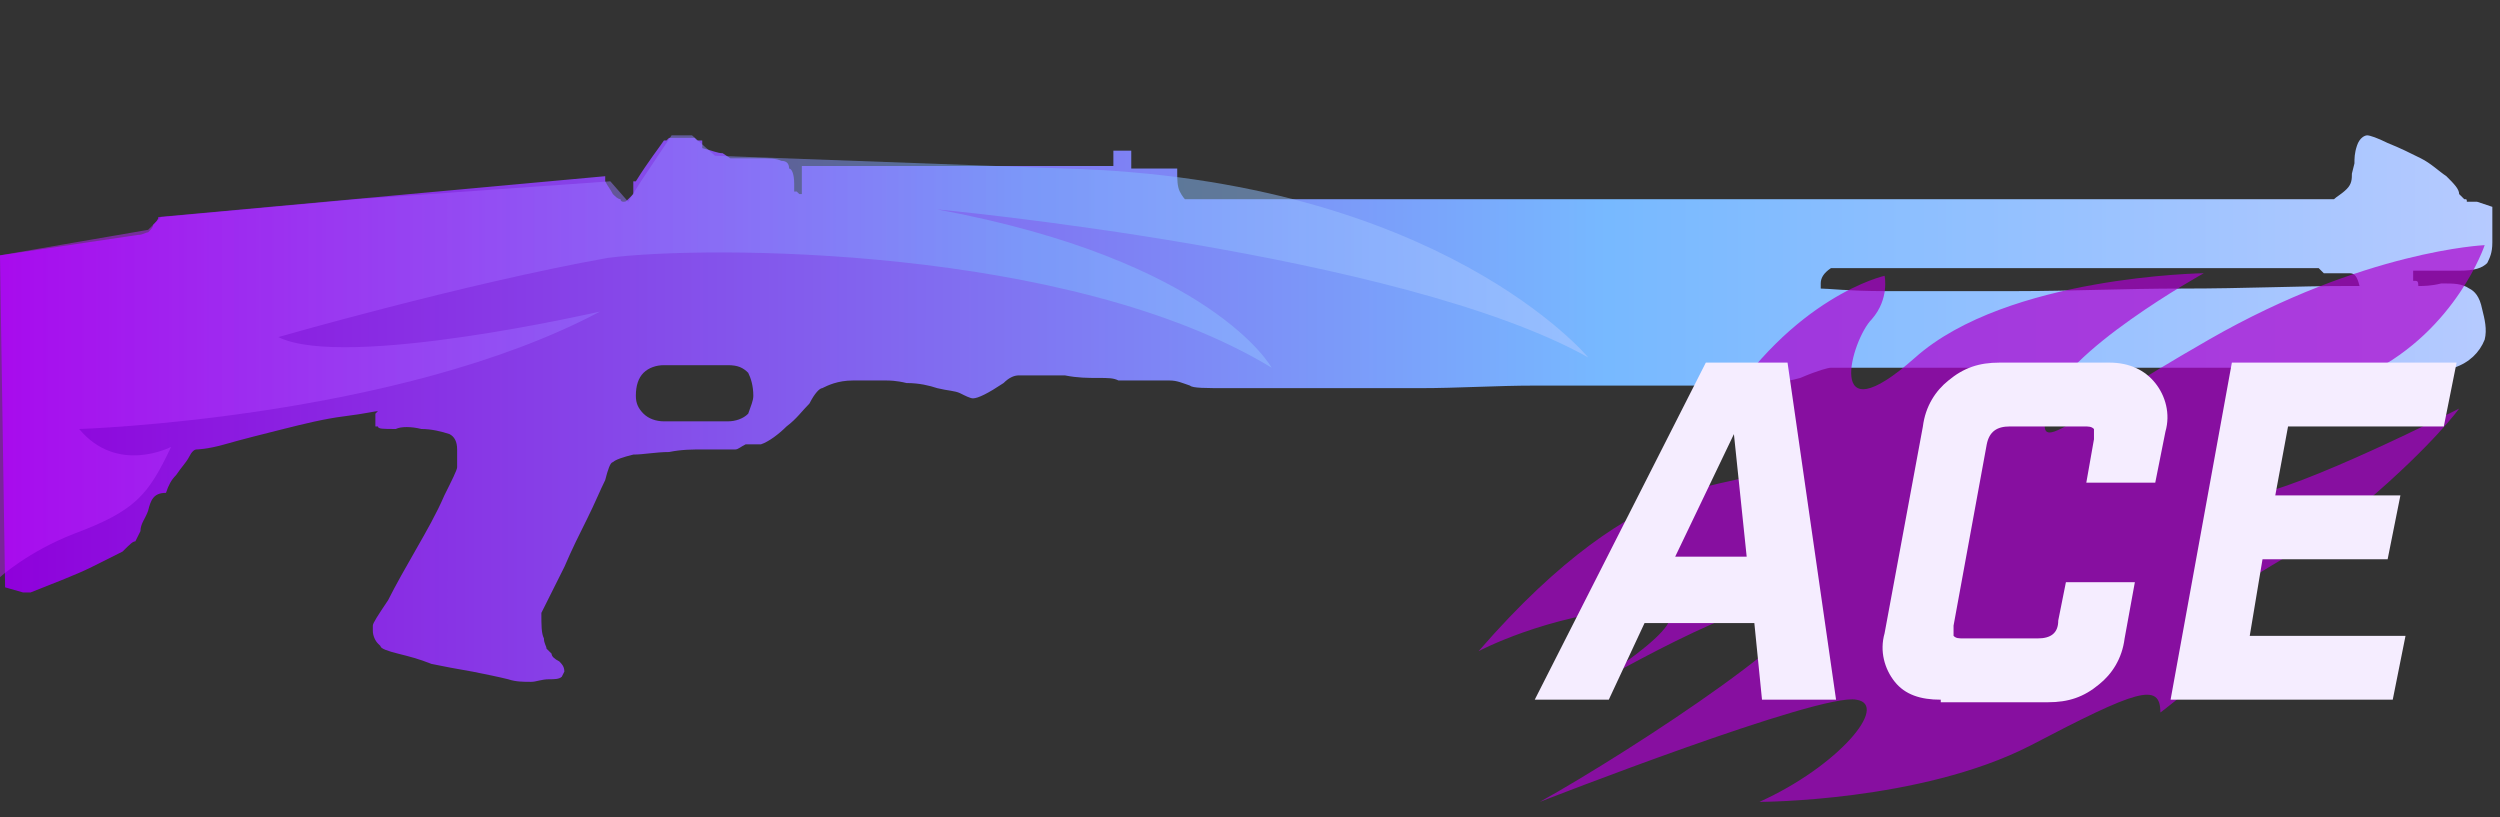 <?xml version="1.0" encoding="utf-8"?>
<!-- Generator: Adobe Illustrator 16.0.0, SVG Export Plug-In . SVG Version: 6.00 Build 0)  -->
<!DOCTYPE svg PUBLIC "-//W3C//DTD SVG 1.0//EN" "http://www.w3.org/TR/2001/REC-SVG-20010904/DTD/svg10.dtd">
<svg version="1.0" id="图层_1" xmlns="http://www.w3.org/2000/svg" xmlns:xlink="http://www.w3.org/1999/xlink" x="0px" y="0px"
	 width="97.9px" height="32px" viewBox="0 0 97.9 32" enable-background="new 0 0 97.9 32" xml:space="preserve">
<rect x="0" y="0" width="97.9" height="32" fill="#333333" stroke="none"/>
<g id="Selected_Items">
	<g>
		<g id="Selected_Items_53_">
			
				<linearGradient id="SVGID_1_" gradientUnits="userSpaceOnUse" x1="374.96" y1="-262.6" x2="472.56" y2="-262.6" gradientTransform="matrix(1 0 0 -1 -374.96 -246.6)">
				<stop  offset="0" style="stop-color:#8F00DB"/>
				<stop  offset="0.645" style="stop-color:#77B9FF"/>
				<stop  offset="1" style="stop-color:#B6CAFF"/>
			</linearGradient>
			<path fill="url(#SVGID_1_)" d="M97.6,8.7c0,0.3,0,0.5,0,0.8c0,0.4-0.101,0.6-0.2,0.8c-0.2,0.2-0.5,0.3-1.101,0.3
				c-0.6,0-1.199,0-1.8,0V11H94.6c0.1,0,0.1,0.1,0.1,0.2c0.2,0,0.5,0,0.9-0.1c0.5,0,0.8,0,1.1,0.2c0.2,0.1,0.4,0.3,0.5,0.8
				c0.1,0.4,0.2,0.8,0.1,1.2c-0.199,0.5-0.6,0.9-1.199,1.1H71.7c-0.1,0-0.5,0.1-1.2,0.4c-0.7,0.2-1.7,0.3-3.1,0.3H67
				c-0.7,0-1.7,0-2.899,0c-1.2,0-2.601,0-4,0c-1.5,0-3,0.1-4.5,0.1s-2.9,0-4.301,0c-1.3,0-2.399,0-3.199,0c-0.9,0-1.4,0-1.5-0.1
				C46.3,15,46.1,14.9,45.8,14.9c-0.3,0-0.5,0-0.8,0h-1.2C43.6,14.8,43.4,14.8,43,14.8c-0.399,0-0.8,0-1.3-0.1c-0.4,0-0.8,0-1.1,0
				c-0.301,0-0.5,0-0.7,0S39.5,14.8,39.3,15c-0.6,0.4-1,0.6-1.199,0.6c-0.101,0-0.301-0.1-0.5-0.2c-0.2-0.1-0.5-0.1-0.9-0.2
				C36.4,15.1,36,15,35.5,15c-0.399-0.1-0.7-0.1-0.8-0.1c-0.2,0-0.7,0-1.3,0c-0.601,0-1,0.2-1.2,0.3c-0.1,0-0.3,0.2-0.5,0.6
				c-0.3,0.3-0.5,0.6-0.9,0.9c-0.3,0.3-0.699,0.6-1,0.7h-0.6C29,17.5,28.9,17.6,28.8,17.6c-0.1,0-0.1,0-0.199,0c-0.2,0-0.5,0-1,0
				s-0.9,0-1.4,0.101c-0.5,0-1,0.1-1.4,0.1C24.4,17.9,24.1,18,24,18.1c-0.1,0-0.2,0.301-0.3,0.7c-0.2,0.4-0.4,0.9-0.7,1.5
				c-0.3,0.601-0.6,1.2-0.899,1.9C21.8,22.8,21.5,23.4,21.2,24c0,0.5,0,0.8,0.1,1c0,0.2,0.101,0.3,0.101,0.4l0.2,0.199
				c0,0.101,0.1,0.2,0.3,0.301C22,26,22.1,26.1,22.1,26.3L22,26.5c-0.1,0.1-0.3,0.1-0.5,0.1c-0.3,0-0.5,0.101-0.7,0.101
				c-0.3,0-0.6,0-0.899-0.101c-0.4-0.1-0.9-0.199-1.4-0.3c-0.6-0.1-1.1-0.2-1.6-0.3c-0.5-0.2-0.9-0.3-1.3-0.4
				c-0.4-0.1-0.7-0.199-0.7-0.3L14.8,25.2l0,0l0,0C14.7,25.1,14.6,24.9,14.6,24.7v-0.2c0-0.1,0.199-0.4,0.6-1c0.3-0.6,0.7-1.3,1.1-2
				c0.4-0.7,0.801-1.4,1.101-2.1c0.3-0.601,0.5-1,0.5-1.101c0-0.2,0-0.399,0-0.7c0-0.3-0.101-0.5-0.3-0.6
				c-0.301-0.1-0.7-0.2-1.101-0.2c-0.399-0.1-0.8-0.1-1,0c-0.5,0-0.7,0-0.7-0.1h-0.1c0-0.101,0-0.2,0-0.3s0-0.2,0-0.2l0.1-0.1
				c-0.1,0-0.5,0.1-1.3,0.2c-0.8,0.1-1.6,0.3-2.399,0.5C10.3,17,9.5,17.2,8.8,17.4C8.1,17.6,7.7,17.6,7.7,17.6
				c-0.1,0-0.2,0.101-0.3,0.301C7.3,18.1,7.1,18.3,6.9,18.6c-0.2,0.2-0.3,0.4-0.4,0.7c-0.5,0-0.6,0.3-0.7,0.7
				c-0.1,0.3-0.3,0.5-0.3,0.8c-0.1,0.2-0.2,0.4-0.2,0.4c-0.1,0-0.199,0.1-0.5,0.399C4.6,21.7,4.2,21.9,3.6,22.2
				c-0.601,0.3-1.4,0.6-2.4,1H0.9L0.2,23L0,10l5.4-0.8c0.2,0,0.3-0.1,0.399-0.1C5.9,9,6,8.9,6,8.8C6.1,8.7,6.2,8.6,6.2,8.5l17.5-1.6
				v0.2c0.1,0.2,0.2,0.3,0.3,0.5c0.101,0.1,0.2,0.2,0.3,0.2c0,0.1,0.101,0.1,0.101,0.1c0.1,0,0.1,0,0.2-0.1L24.8,7.6V7.1H24.9
				C25.4,6.3,25.8,5.8,26,5.5l0,0H26.1l0.1-0.1l0,0c0.4,0,0.7,0,1,0l0.1,0.1h0.2v0.3C27.9,5.9,28.1,6,28.3,6L28.6,6.2h1.1
				c0.4,0,0.7,0,0.9,0.1c0.199,0,0.3,0.1,0.3,0.3c0.1,0,0.2,0.2,0.2,0.6v0.3h0.1l0.1,0.1H31.4V6.5h12.2V5.9H44.3v0.7H46.1v0.2
				c0,0.2,0,0.5,0.1,0.7s0.2,0.3,0.2,0.3h45c0.1-0.1,0.3-0.2,0.5-0.4c0.2-0.2,0.2-0.4,0.2-0.6l0.1-0.4c0-0.2,0-0.4,0.1-0.7
				C92.4,5.4,92.6,5.3,92.7,5.3s0.4,0.1,0.8,0.3C94,5.8,94.4,6,94.8,6.2c0.4,0.2,0.7,0.5,1,0.7c0.301,0.3,0.5,0.5,0.5,0.7
				c0.101,0.1,0.2,0.2,0.2,0.2c0.101,0,0.101,0,0.101,0.1c0.1,0,0.1,0,0.199,0H97L97.6,8.1V8.7L97.6,8.7z M92,10.7h-1l-0.2-0.2H71.7
				c-0.3,0.2-0.4,0.4-0.4,0.6v0.2c0.301,0,1.101,0.1,2.5,0.1c1.4,0,3.2,0,5.2,0c2.101,0,4.2-0.1,6.5-0.1c2.4,0,4.5-0.1,6.4-0.1h0.5
				C92.3,10.8,92.2,10.7,92,10.7z M28.2,5.9L28.2,5.9c0.1,0,0.1,0,0.1,0l0,0H28.2L28.2,5.9z M29.5,15.5c0-0.4-0.1-0.7-0.2-0.9
				c-0.199-0.2-0.399-0.3-0.8-0.3H26c-0.3,0-0.6,0.1-0.8,0.3c-0.2,0.2-0.3,0.5-0.3,0.9c0,0.3,0.1,0.5,0.3,0.7
				c0.2,0.2,0.5,0.3,0.8,0.3h2.5c0.3,0,0.601-0.1,0.8-0.3C29.4,15.9,29.5,15.7,29.5,15.5z M25.6,6L25.6,6h0.1l0,0H25.6z"/>
		</g>
	</g>
</g>
<g id="guides">
</g>
<linearGradient id="SVGID_2_" gradientUnits="userSpaceOnUse" x1="78.171" y1="-148.19" x2="87.494" y2="-148.19" gradientTransform="matrix(6.652 0 0 6.652 -519.915 999.743)">
	<stop  offset="0" style="stop-color:#C216FF"/>
	<stop  offset="0.645" style="stop-color:#77B9FF"/>
	<stop  offset="1" style="stop-color:#B6CAFF"/>
</linearGradient>
<path fill="url(#SVGID_2_)" fill-opacity="0.5" d="M0,22.6c0,0,1.101-1,2.9-1.699C5.3,20,5.8,19.4,6.7,17.5c0,0-2.1,1.1-3.6-0.7
	c0,0,12.5-0.4,20.399-4.6c0,0-10,2.3-12.6,1c0,0,7.3-2.1,12.899-3.1c3.801-0.5,18.101-0.5,26,4.3c0,0-2.3-4.2-13.1-6.2
	c0,0,18.2,1.7,25.5,5.8c0,0-5.8-7-20.5-7.4L28,6.1L27.1,5.3H26.3L25.1,7.1l-0.5,0.8l-0.7-0.8L14,7.8L6.3,8.5L5.8,9L0,10v2V22.6z"/>
<path opacity="0.7" fill="#AC00CF" enable-background="new    " d="M73.8,10.8c0,0-3.6,0.8-6.5,5.5c0,0,2.4,1.2,1.601,2.101
	c-0.8,0.899-4.5-0.4-11,7.1c0,0,2.6-1.4,6.2-1.7c3.5-0.3-1,2.5-2,3.2c0,0,6.6-3.9,8.399-3.5s-6.6,5.9-10.2,7.9c0,0,11-4.301,12.4-4
	c1.3,0.199-0.7,2.6-3.8,4c0,0,6.3,0,10.6-2.2c4.2-2.2,5.101-2.5,5.101-1.3c0,0,3.699-2.7,2.6-3.7s2.7-2.2,5.4-4.5
	C95.3,17.4,96.3,16,96.3,16S90,19.2,88.1,19.4C86.2,19.6,89.4,16.3,92.8,14.6c3.4-1.7,4.5-5,4.5-5S92.6,9.8,86.5,13.3
	c-6.1,3.5-6.8,4.7-6.3,2.6s6.1-5.2,6.1-5.2S78.6,10.8,75,14c-3.6,3.2-2.5-0.7-1.7-1.5C74,11.7,73.8,10.8,73.8,10.8z"/>
<g>
	<path fill="#F5EDFF" d="M64.4,24.4l-1.4,3H60.1L66.8,14.2H70l1.9,13.2H69l-0.3-3H64.4z M67.9,17l-2.3,4.8h2.8L67.9,17z"/>
	<path fill="#F5EDFF" d="M76,27.4c-0.8,0-1.399-0.2-1.8-0.7s-0.6-1.2-0.4-1.9l1.5-8.1c0.101-0.8,0.5-1.4,1-1.8
		c0.601-0.5,1.2-0.7,2-0.7H82.6c0.8,0,1.399,0.3,1.8,0.8c0.399,0.5,0.6,1.2,0.399,1.9l-0.399,2h-2.7l0.3-1.7c0-0.2,0-0.3,0-0.4
		c-0.1-0.1-0.2-0.1-0.399-0.1h-2.9c-0.5,0-0.8,0.2-0.9,0.7l-1.3,7.1c0,0.2,0,0.3,0,0.4C76.6,25,76.7,25,76.9,25H79.8
		c0.5,0,0.801-0.2,0.801-0.7l0.3-1.5h2.7L83.2,25c-0.1,0.8-0.5,1.4-1,1.8c-0.6,0.5-1.2,0.7-2,0.7H76V27.4z"/>
	<path fill="#F5EDFF" d="M96.2,14.2l-0.5,2.5h-6.1l-0.5,2.7H94l-0.5,2.5H88.6l-0.5,3h6.1l-0.5,2.5H85l2.4-13.2H96.2z"/>
</g>
</svg>
